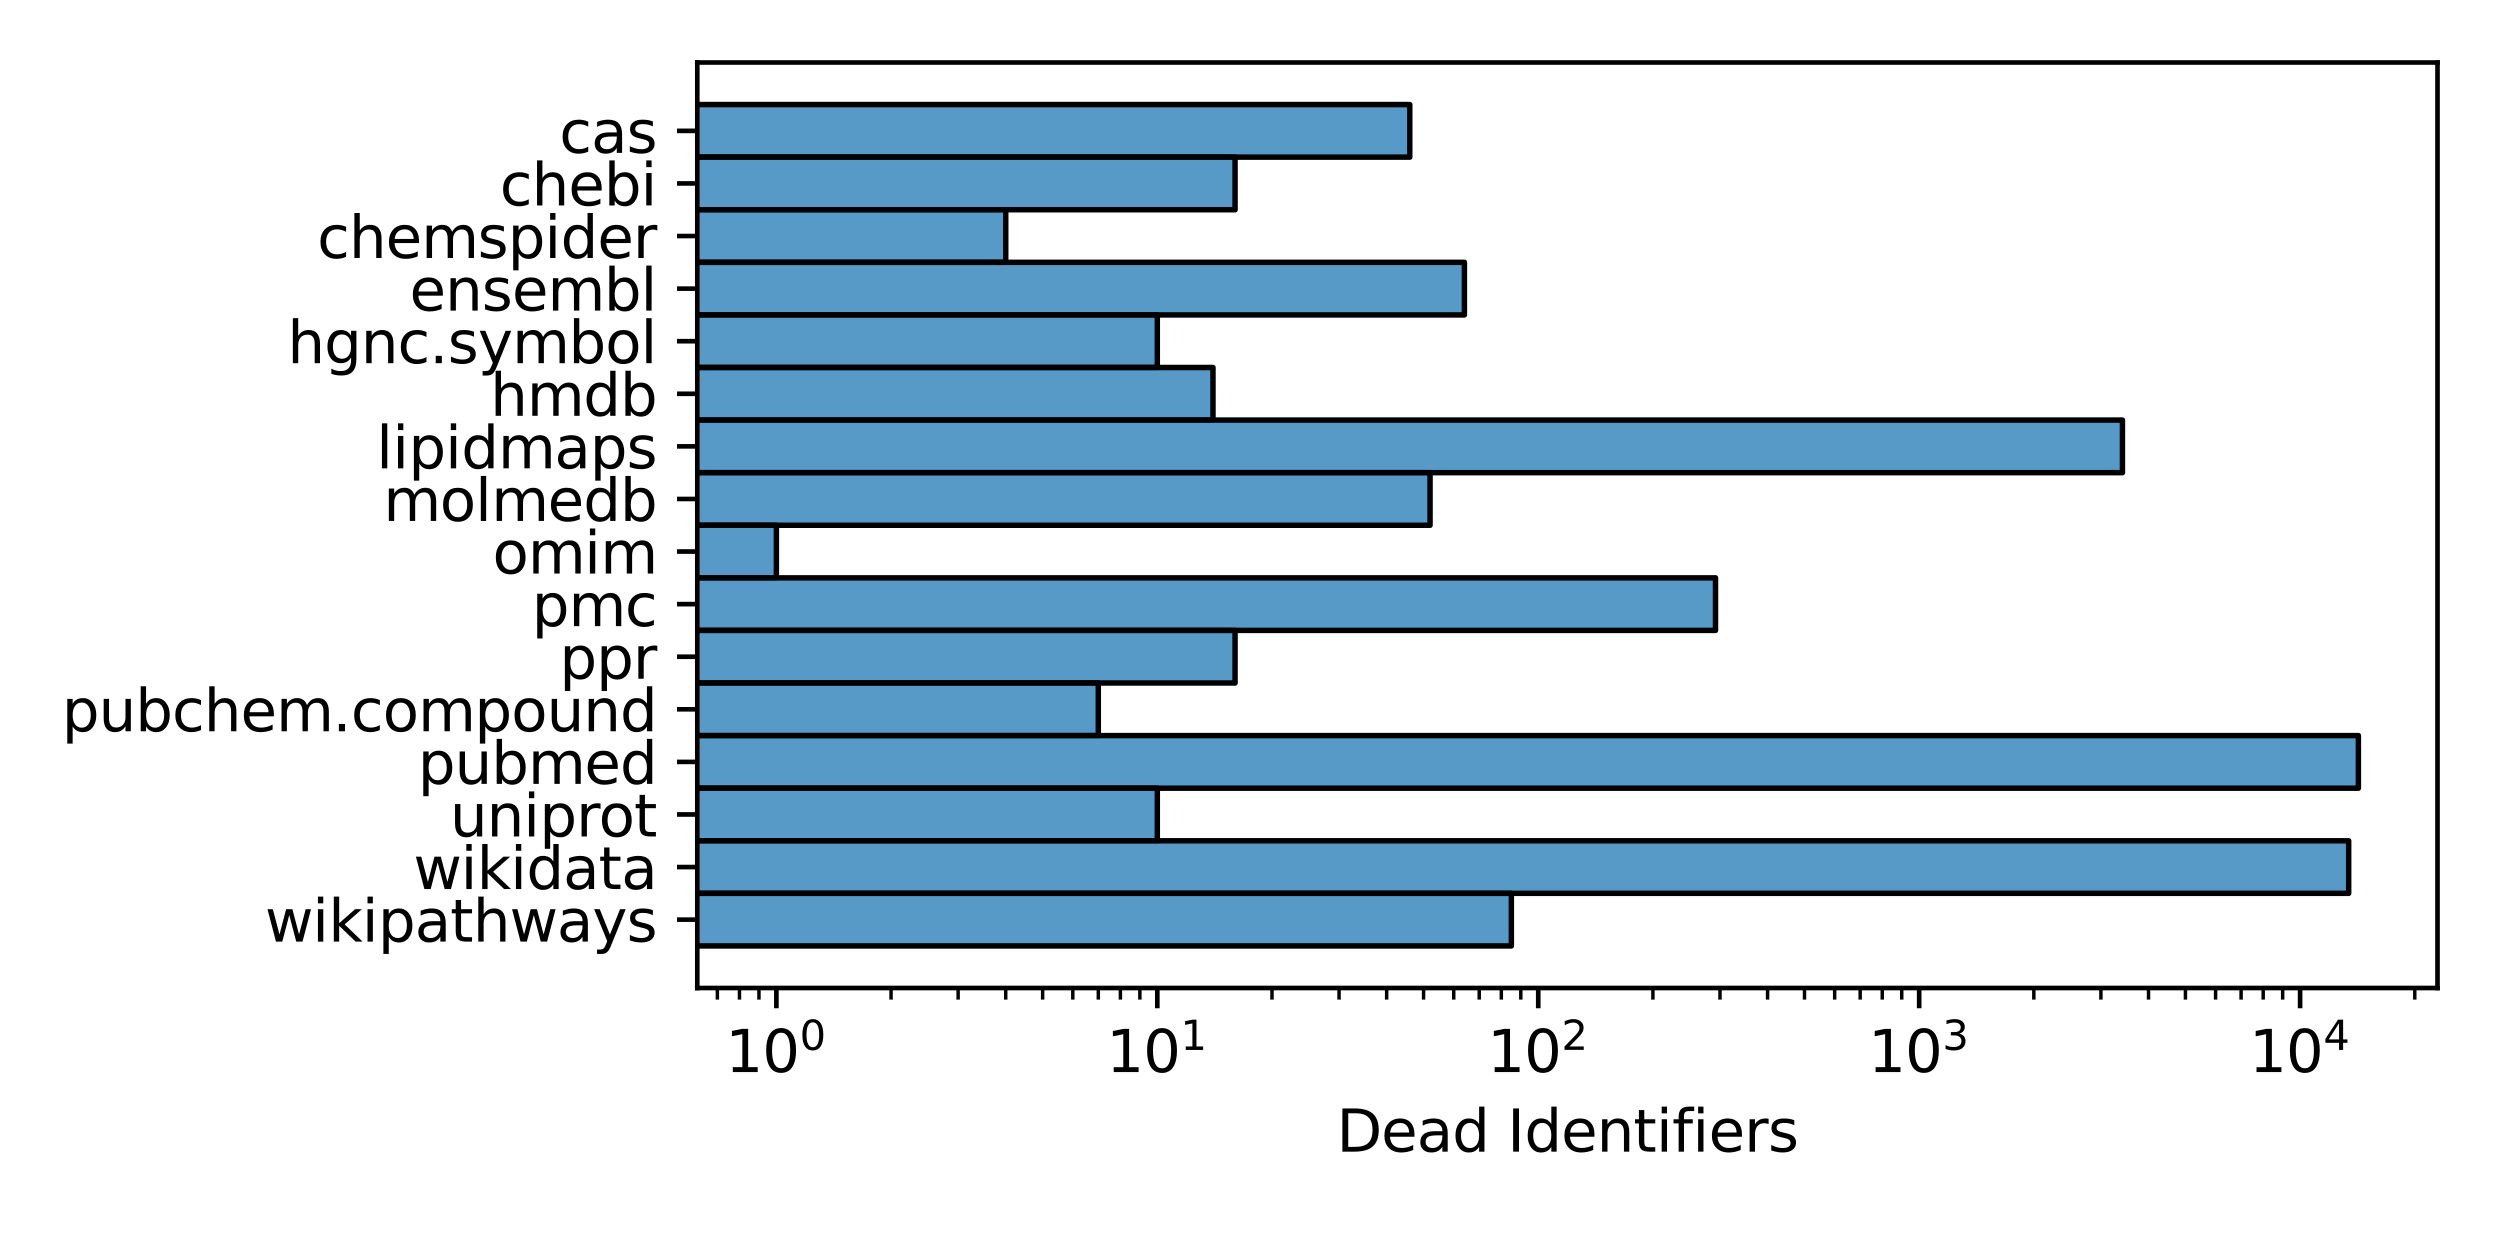 <?xml version="1.0" encoding="utf-8" standalone="no"?>
<!DOCTYPE svg PUBLIC "-//W3C//DTD SVG 1.1//EN"
  "http://www.w3.org/Graphics/SVG/1.1/DTD/svg11.dtd">
<svg xmlns:xlink="http://www.w3.org/1999/xlink" width="432pt" height="216pt" viewBox="0 0 432 216" xmlns="http://www.w3.org/2000/svg" version="1.1">
 <defs>
  <style type="text/css">*{stroke-linejoin: round; stroke-linecap: butt}</style>
 </defs>
 <g id="figure_1">
  <g id="patch_1">
   <path d="M 0 216 
L 432 216 
L 432 0 
L 0 0 
z
" style="fill: #ffffff"/>
  </g>
  <g id="axes_1">
   <g id="patch_2">
    <path d="M 120.49 170.728 
L 421.2 170.728 
L 421.2 10.8 
L 120.49 10.8 
z
" style="fill: #ffffff"/>
   </g>
   <g id="patch_3">
    <path d="M -65690.375 18.069 
L 243.609 18.069 
L 243.609 27.156 
L -65690.375 27.156 
z
" clip-path="url(#pa076da7b67)" style="fill: #1f77b4; fill-opacity: 0.75; stroke: #000000; stroke-width: 0.945; stroke-linejoin: miter"/>
   </g>
   <g id="patch_4">
    <path d="M -65690.375 27.156 
L 213.419 27.156 
L 213.419 36.243 
L -65690.375 36.243 
z
" clip-path="url(#pa076da7b67)" style="fill: #1f77b4; fill-opacity: 0.75; stroke: #000000; stroke-width: 0.945; stroke-linejoin: miter"/>
   </g>
   <g id="patch_5">
    <path d="M -65690.375 36.243 
L 173.789 36.243 
L 173.789 45.33 
L -65690.375 45.33 
z
" clip-path="url(#pa076da7b67)" style="fill: #1f77b4; fill-opacity: 0.75; stroke: #000000; stroke-width: 0.945; stroke-linejoin: miter"/>
   </g>
   <g id="patch_6">
    <path d="M -65690.375 45.33 
L 253.05 45.33 
L 253.05 54.417 
L -65690.375 54.417 
z
" clip-path="url(#pa076da7b67)" style="fill: #1f77b4; fill-opacity: 0.75; stroke: #000000; stroke-width: 0.945; stroke-linejoin: miter"/>
   </g>
   <g id="patch_7">
    <path d="M -65690.375 54.417 
L 199.983 54.417 
L 199.983 63.504 
L -65690.375 63.504 
z
" clip-path="url(#pa076da7b67)" style="fill: #1f77b4; fill-opacity: 0.75; stroke: #000000; stroke-width: 0.945; stroke-linejoin: miter"/>
   </g>
   <g id="patch_8">
    <path d="M -65690.375 63.504 
L 209.602 63.504 
L 209.602 72.59 
L -65690.375 72.59 
z
" clip-path="url(#pa076da7b67)" style="fill: #1f77b4; fill-opacity: 0.75; stroke: #000000; stroke-width: 0.945; stroke-linejoin: miter"/>
   </g>
   <g id="patch_9">
    <path d="M -65690.375 72.59 
L 366.759 72.59 
L 366.759 81.677 
L -65690.375 81.677 
z
" clip-path="url(#pa076da7b67)" style="fill: #1f77b4; fill-opacity: 0.75; stroke: #000000; stroke-width: 0.945; stroke-linejoin: miter"/>
   </g>
   <g id="patch_10">
    <path d="M -65690.375 81.677 
L 247.114 81.677 
L 247.114 90.764 
L -65690.375 90.764 
z
" clip-path="url(#pa076da7b67)" style="fill: #1f77b4; fill-opacity: 0.75; stroke: #000000; stroke-width: 0.945; stroke-linejoin: miter"/>
   </g>
   <g id="patch_11">
    <path d="M -65690.375 90.764 
L 134.159 90.764 
L 134.159 99.851 
L -65690.375 99.851 
z
" clip-path="url(#pa076da7b67)" style="fill: #1f77b4; fill-opacity: 0.75; stroke: #000000; stroke-width: 0.945; stroke-linejoin: miter"/>
   </g>
   <g id="patch_12">
    <path d="M -65690.375 99.851 
L 296.441 99.851 
L 296.441 108.938 
L -65690.375 108.938 
z
" clip-path="url(#pa076da7b67)" style="fill: #1f77b4; fill-opacity: 0.75; stroke: #000000; stroke-width: 0.945; stroke-linejoin: miter"/>
   </g>
   <g id="patch_13">
    <path d="M -65690.375 108.938 
L 213.419 108.938 
L 213.419 118.024 
L -65690.375 118.024 
z
" clip-path="url(#pa076da7b67)" style="fill: #1f77b4; fill-opacity: 0.75; stroke: #000000; stroke-width: 0.945; stroke-linejoin: miter"/>
   </g>
   <g id="patch_14">
    <path d="M -65690.375 118.024 
L 189.787 118.024 
L 189.787 127.111 
L -65690.375 127.111 
z
" clip-path="url(#pa076da7b67)" style="fill: #1f77b4; fill-opacity: 0.75; stroke: #000000; stroke-width: 0.945; stroke-linejoin: miter"/>
   </g>
   <g id="patch_15">
    <path d="M -65690.375 127.111 
L 407.531 127.111 
L 407.531 136.198 
L -65690.375 136.198 
z
" clip-path="url(#pa076da7b67)" style="fill: #1f77b4; fill-opacity: 0.75; stroke: #000000; stroke-width: 0.945; stroke-linejoin: miter"/>
   </g>
   <g id="patch_16">
    <path d="M -65690.375 136.198 
L 199.983 136.198 
L 199.983 145.285 
L -65690.375 145.285 
z
" clip-path="url(#pa076da7b67)" style="fill: #1f77b4; fill-opacity: 0.75; stroke: #000000; stroke-width: 0.945; stroke-linejoin: miter"/>
   </g>
   <g id="patch_17">
    <path d="M -65690.375 145.285 
L 405.851 145.285 
L 405.851 154.372 
L -65690.375 154.372 
z
" clip-path="url(#pa076da7b67)" style="fill: #1f77b4; fill-opacity: 0.75; stroke: #000000; stroke-width: 0.945; stroke-linejoin: miter"/>
   </g>
   <g id="patch_18">
    <path d="M -65690.375 154.372 
L 261.162 154.372 
L 261.162 163.459 
L -65690.375 163.459 
z
" clip-path="url(#pa076da7b67)" style="fill: #1f77b4; fill-opacity: 0.75; stroke: #000000; stroke-width: 0.945; stroke-linejoin: miter"/>
   </g>
   <g id="matplotlib.axis_1">
    <g id="xtick_1">
     <g id="line2d_1">
      <defs>
       <path id="m0b3e287ab8" d="M 0 0 
L 0 3.5 
" style="stroke: #000000; stroke-width: 0.8"/>
      </defs>
      <g>
       <use xlink:href="#m0b3e287ab8" x="134.159" y="170.728" style="stroke: #000000; stroke-width: 0.8"/>
      </g>
     </g>
     <g id="text_1">
      <!-- $\mathdefault{10^{0}}$ -->
      <g transform="translate(125.359 185.326) scale(0.1 -0.1)">
       <defs>
        <path id="DejaVuSans-31" d="M 794 531 
L 1825 531 
L 1825 4091 
L 703 3866 
L 703 4441 
L 1819 4666 
L 2450 4666 
L 2450 531 
L 3481 531 
L 3481 0 
L 794 0 
L 794 531 
z
" transform="scale(0.016)"/>
        <path id="DejaVuSans-30" d="M 2034 4250 
Q 1547 4250 1301 3770 
Q 1056 3291 1056 2328 
Q 1056 1369 1301 889 
Q 1547 409 2034 409 
Q 2525 409 2770 889 
Q 3016 1369 3016 2328 
Q 3016 3291 2770 3770 
Q 2525 4250 2034 4250 
z
M 2034 4750 
Q 2819 4750 3233 4129 
Q 3647 3509 3647 2328 
Q 3647 1150 3233 529 
Q 2819 -91 2034 -91 
Q 1250 -91 836 529 
Q 422 1150 422 2328 
Q 422 3509 836 4129 
Q 1250 4750 2034 4750 
z
" transform="scale(0.016)"/>
       </defs>
       <use xlink:href="#DejaVuSans-31" transform="translate(0 0.766)"/>
       <use xlink:href="#DejaVuSans-30" transform="translate(63.623 0.766)"/>
       <use xlink:href="#DejaVuSans-30" transform="translate(128.203 39.047) scale(0.7)"/>
      </g>
     </g>
    </g>
    <g id="xtick_2">
     <g id="line2d_2">
      <g>
       <use xlink:href="#m0b3e287ab8" x="199.983" y="170.728" style="stroke: #000000; stroke-width: 0.8"/>
      </g>
     </g>
     <g id="text_2">
      <!-- $\mathdefault{10^{1}}$ -->
      <g transform="translate(191.183 185.326) scale(0.1 -0.1)">
       <use xlink:href="#DejaVuSans-31" transform="translate(0 0.684)"/>
       <use xlink:href="#DejaVuSans-30" transform="translate(63.623 0.684)"/>
       <use xlink:href="#DejaVuSans-31" transform="translate(128.203 38.966) scale(0.7)"/>
      </g>
     </g>
    </g>
    <g id="xtick_3">
     <g id="line2d_3">
      <g>
       <use xlink:href="#m0b3e287ab8" x="265.808" y="170.728" style="stroke: #000000; stroke-width: 0.8"/>
      </g>
     </g>
     <g id="text_3">
      <!-- $\mathdefault{10^{2}}$ -->
      <g transform="translate(257.008 185.326) scale(0.1 -0.1)">
       <defs>
        <path id="DejaVuSans-32" d="M 1228 531 
L 3431 531 
L 3431 0 
L 469 0 
L 469 531 
Q 828 903 1448 1529 
Q 2069 2156 2228 2338 
Q 2531 2678 2651 2914 
Q 2772 3150 2772 3378 
Q 2772 3750 2511 3984 
Q 2250 4219 1831 4219 
Q 1534 4219 1204 4116 
Q 875 4013 500 3803 
L 500 4441 
Q 881 4594 1212 4672 
Q 1544 4750 1819 4750 
Q 2544 4750 2975 4387 
Q 3406 4025 3406 3419 
Q 3406 3131 3298 2873 
Q 3191 2616 2906 2266 
Q 2828 2175 2409 1742 
Q 1991 1309 1228 531 
z
" transform="scale(0.016)"/>
       </defs>
       <use xlink:href="#DejaVuSans-31" transform="translate(0 0.766)"/>
       <use xlink:href="#DejaVuSans-30" transform="translate(63.623 0.766)"/>
       <use xlink:href="#DejaVuSans-32" transform="translate(128.203 39.047) scale(0.7)"/>
      </g>
     </g>
    </g>
    <g id="xtick_4">
     <g id="line2d_4">
      <g>
       <use xlink:href="#m0b3e287ab8" x="331.632" y="170.728" style="stroke: #000000; stroke-width: 0.8"/>
      </g>
     </g>
     <g id="text_4">
      <!-- $\mathdefault{10^{3}}$ -->
      <g transform="translate(322.832 185.326) scale(0.1 -0.1)">
       <defs>
        <path id="DejaVuSans-33" d="M 2597 2516 
Q 3050 2419 3304 2112 
Q 3559 1806 3559 1356 
Q 3559 666 3084 287 
Q 2609 -91 1734 -91 
Q 1441 -91 1130 -33 
Q 819 25 488 141 
L 488 750 
Q 750 597 1062 519 
Q 1375 441 1716 441 
Q 2309 441 2620 675 
Q 2931 909 2931 1356 
Q 2931 1769 2642 2001 
Q 2353 2234 1838 2234 
L 1294 2234 
L 1294 2753 
L 1863 2753 
Q 2328 2753 2575 2939 
Q 2822 3125 2822 3475 
Q 2822 3834 2567 4026 
Q 2313 4219 1838 4219 
Q 1578 4219 1281 4162 
Q 984 4106 628 3988 
L 628 4550 
Q 988 4650 1302 4700 
Q 1616 4750 1894 4750 
Q 2613 4750 3031 4423 
Q 3450 4097 3450 3541 
Q 3450 3153 3228 2886 
Q 3006 2619 2597 2516 
z
" transform="scale(0.016)"/>
       </defs>
       <use xlink:href="#DejaVuSans-31" transform="translate(0 0.766)"/>
       <use xlink:href="#DejaVuSans-30" transform="translate(63.623 0.766)"/>
       <use xlink:href="#DejaVuSans-33" transform="translate(128.203 39.047) scale(0.7)"/>
      </g>
     </g>
    </g>
    <g id="xtick_5">
     <g id="line2d_5">
      <g>
       <use xlink:href="#m0b3e287ab8" x="397.457" y="170.728" style="stroke: #000000; stroke-width: 0.8"/>
      </g>
     </g>
     <g id="text_5">
      <!-- $\mathdefault{10^{4}}$ -->
      <g transform="translate(388.657 185.326) scale(0.1 -0.1)">
       <defs>
        <path id="DejaVuSans-34" d="M 2419 4116 
L 825 1625 
L 2419 1625 
L 2419 4116 
z
M 2253 4666 
L 3047 4666 
L 3047 1625 
L 3713 1625 
L 3713 1100 
L 3047 1100 
L 3047 0 
L 2419 0 
L 2419 1100 
L 313 1100 
L 313 1709 
L 2253 4666 
z
" transform="scale(0.016)"/>
       </defs>
       <use xlink:href="#DejaVuSans-31" transform="translate(0 0.684)"/>
       <use xlink:href="#DejaVuSans-30" transform="translate(63.623 0.684)"/>
       <use xlink:href="#DejaVuSans-34" transform="translate(128.203 38.966) scale(0.7)"/>
      </g>
     </g>
    </g>
    <g id="xtick_6">
     <g id="line2d_6">
      <defs>
       <path id="mb48a690196" d="M 0 0 
L 0 2 
" style="stroke: #000000; stroke-width: 0.6"/>
      </defs>
      <g>
       <use xlink:href="#mb48a690196" x="123.962" y="170.728" style="stroke: #000000; stroke-width: 0.6"/>
      </g>
     </g>
    </g>
    <g id="xtick_7">
     <g id="line2d_7">
      <g>
       <use xlink:href="#mb48a690196" x="127.78" y="170.728" style="stroke: #000000; stroke-width: 0.6"/>
      </g>
     </g>
    </g>
    <g id="xtick_8">
     <g id="line2d_8">
      <g>
       <use xlink:href="#mb48a690196" x="131.147" y="170.728" style="stroke: #000000; stroke-width: 0.6"/>
      </g>
     </g>
    </g>
    <g id="xtick_9">
     <g id="line2d_9">
      <g>
       <use xlink:href="#mb48a690196" x="153.974" y="170.728" style="stroke: #000000; stroke-width: 0.6"/>
      </g>
     </g>
    </g>
    <g id="xtick_10">
     <g id="line2d_10">
      <g>
       <use xlink:href="#mb48a690196" x="165.565" y="170.728" style="stroke: #000000; stroke-width: 0.6"/>
      </g>
     </g>
    </g>
    <g id="xtick_11">
     <g id="line2d_11">
      <g>
       <use xlink:href="#mb48a690196" x="173.789" y="170.728" style="stroke: #000000; stroke-width: 0.6"/>
      </g>
     </g>
    </g>
    <g id="xtick_12">
     <g id="line2d_12">
      <g>
       <use xlink:href="#mb48a690196" x="180.168" y="170.728" style="stroke: #000000; stroke-width: 0.6"/>
      </g>
     </g>
    </g>
    <g id="xtick_13">
     <g id="line2d_13">
      <g>
       <use xlink:href="#mb48a690196" x="185.38" y="170.728" style="stroke: #000000; stroke-width: 0.6"/>
      </g>
     </g>
    </g>
    <g id="xtick_14">
     <g id="line2d_14">
      <g>
       <use xlink:href="#mb48a690196" x="189.787" y="170.728" style="stroke: #000000; stroke-width: 0.6"/>
      </g>
     </g>
    </g>
    <g id="xtick_15">
     <g id="line2d_15">
      <g>
       <use xlink:href="#mb48a690196" x="193.604" y="170.728" style="stroke: #000000; stroke-width: 0.6"/>
      </g>
     </g>
    </g>
    <g id="xtick_16">
     <g id="line2d_16">
      <g>
       <use xlink:href="#mb48a690196" x="196.971" y="170.728" style="stroke: #000000; stroke-width: 0.6"/>
      </g>
     </g>
    </g>
    <g id="xtick_17">
     <g id="line2d_17">
      <g>
       <use xlink:href="#mb48a690196" x="219.798" y="170.728" style="stroke: #000000; stroke-width: 0.6"/>
      </g>
     </g>
    </g>
    <g id="xtick_18">
     <g id="line2d_18">
      <g>
       <use xlink:href="#mb48a690196" x="231.389" y="170.728" style="stroke: #000000; stroke-width: 0.6"/>
      </g>
     </g>
    </g>
    <g id="xtick_19">
     <g id="line2d_19">
      <g>
       <use xlink:href="#mb48a690196" x="239.613" y="170.728" style="stroke: #000000; stroke-width: 0.6"/>
      </g>
     </g>
    </g>
    <g id="xtick_20">
     <g id="line2d_20">
      <g>
       <use xlink:href="#mb48a690196" x="245.993" y="170.728" style="stroke: #000000; stroke-width: 0.6"/>
      </g>
     </g>
    </g>
    <g id="xtick_21">
     <g id="line2d_21">
      <g>
       <use xlink:href="#mb48a690196" x="251.205" y="170.728" style="stroke: #000000; stroke-width: 0.6"/>
      </g>
     </g>
    </g>
    <g id="xtick_22">
     <g id="line2d_22">
      <g>
       <use xlink:href="#mb48a690196" x="255.611" y="170.728" style="stroke: #000000; stroke-width: 0.6"/>
      </g>
     </g>
    </g>
    <g id="xtick_23">
     <g id="line2d_23">
      <g>
       <use xlink:href="#mb48a690196" x="259.429" y="170.728" style="stroke: #000000; stroke-width: 0.6"/>
      </g>
     </g>
    </g>
    <g id="xtick_24">
     <g id="line2d_24">
      <g>
       <use xlink:href="#mb48a690196" x="262.796" y="170.728" style="stroke: #000000; stroke-width: 0.6"/>
      </g>
     </g>
    </g>
    <g id="xtick_25">
     <g id="line2d_25">
      <g>
       <use xlink:href="#mb48a690196" x="285.623" y="170.728" style="stroke: #000000; stroke-width: 0.6"/>
      </g>
     </g>
    </g>
    <g id="xtick_26">
     <g id="line2d_26">
      <g>
       <use xlink:href="#mb48a690196" x="297.214" y="170.728" style="stroke: #000000; stroke-width: 0.6"/>
      </g>
     </g>
    </g>
    <g id="xtick_27">
     <g id="line2d_27">
      <g>
       <use xlink:href="#mb48a690196" x="305.438" y="170.728" style="stroke: #000000; stroke-width: 0.6"/>
      </g>
     </g>
    </g>
    <g id="xtick_28">
     <g id="line2d_28">
      <g>
       <use xlink:href="#mb48a690196" x="311.817" y="170.728" style="stroke: #000000; stroke-width: 0.6"/>
      </g>
     </g>
    </g>
    <g id="xtick_29">
     <g id="line2d_29">
      <g>
       <use xlink:href="#mb48a690196" x="317.029" y="170.728" style="stroke: #000000; stroke-width: 0.6"/>
      </g>
     </g>
    </g>
    <g id="xtick_30">
     <g id="line2d_30">
      <g>
       <use xlink:href="#mb48a690196" x="321.436" y="170.728" style="stroke: #000000; stroke-width: 0.6"/>
      </g>
     </g>
    </g>
    <g id="xtick_31">
     <g id="line2d_31">
      <g>
       <use xlink:href="#mb48a690196" x="325.253" y="170.728" style="stroke: #000000; stroke-width: 0.6"/>
      </g>
     </g>
    </g>
    <g id="xtick_32">
     <g id="line2d_32">
      <g>
       <use xlink:href="#mb48a690196" x="328.62" y="170.728" style="stroke: #000000; stroke-width: 0.6"/>
      </g>
     </g>
    </g>
    <g id="xtick_33">
     <g id="line2d_33">
      <g>
       <use xlink:href="#mb48a690196" x="351.447" y="170.728" style="stroke: #000000; stroke-width: 0.6"/>
      </g>
     </g>
    </g>
    <g id="xtick_34">
     <g id="line2d_34">
      <g>
       <use xlink:href="#mb48a690196" x="363.039" y="170.728" style="stroke: #000000; stroke-width: 0.6"/>
      </g>
     </g>
    </g>
    <g id="xtick_35">
     <g id="line2d_35">
      <g>
       <use xlink:href="#mb48a690196" x="371.263" y="170.728" style="stroke: #000000; stroke-width: 0.6"/>
      </g>
     </g>
    </g>
    <g id="xtick_36">
     <g id="line2d_36">
      <g>
       <use xlink:href="#mb48a690196" x="377.642" y="170.728" style="stroke: #000000; stroke-width: 0.6"/>
      </g>
     </g>
    </g>
    <g id="xtick_37">
     <g id="line2d_37">
      <g>
       <use xlink:href="#mb48a690196" x="382.854" y="170.728" style="stroke: #000000; stroke-width: 0.6"/>
      </g>
     </g>
    </g>
    <g id="xtick_38">
     <g id="line2d_38">
      <g>
       <use xlink:href="#mb48a690196" x="387.26" y="170.728" style="stroke: #000000; stroke-width: 0.6"/>
      </g>
     </g>
    </g>
    <g id="xtick_39">
     <g id="line2d_39">
      <g>
       <use xlink:href="#mb48a690196" x="391.078" y="170.728" style="stroke: #000000; stroke-width: 0.6"/>
      </g>
     </g>
    </g>
    <g id="xtick_40">
     <g id="line2d_40">
      <g>
       <use xlink:href="#mb48a690196" x="394.445" y="170.728" style="stroke: #000000; stroke-width: 0.6"/>
      </g>
     </g>
    </g>
    <g id="xtick_41">
     <g id="line2d_41">
      <g>
       <use xlink:href="#mb48a690196" x="417.272" y="170.728" style="stroke: #000000; stroke-width: 0.6"/>
      </g>
     </g>
    </g>
    <g id="text_6">
     <!-- Dead Identifiers -->
     <g transform="translate(230.961 199.005) scale(0.1 -0.1)">
      <defs>
       <path id="DejaVuSans-44" d="M 1259 4147 
L 1259 519 
L 2022 519 
Q 2988 519 3436 956 
Q 3884 1394 3884 2338 
Q 3884 3275 3436 3711 
Q 2988 4147 2022 4147 
L 1259 4147 
z
M 628 4666 
L 1925 4666 
Q 3281 4666 3915 4102 
Q 4550 3538 4550 2338 
Q 4550 1131 3912 565 
Q 3275 0 1925 0 
L 628 0 
L 628 4666 
z
" transform="scale(0.016)"/>
       <path id="DejaVuSans-65" d="M 3597 1894 
L 3597 1613 
L 953 1613 
Q 991 1019 1311 708 
Q 1631 397 2203 397 
Q 2534 397 2845 478 
Q 3156 559 3463 722 
L 3463 178 
Q 3153 47 2828 -22 
Q 2503 -91 2169 -91 
Q 1331 -91 842 396 
Q 353 884 353 1716 
Q 353 2575 817 3079 
Q 1281 3584 2069 3584 
Q 2775 3584 3186 3129 
Q 3597 2675 3597 1894 
z
M 3022 2063 
Q 3016 2534 2758 2815 
Q 2500 3097 2075 3097 
Q 1594 3097 1305 2825 
Q 1016 2553 972 2059 
L 3022 2063 
z
" transform="scale(0.016)"/>
       <path id="DejaVuSans-61" d="M 2194 1759 
Q 1497 1759 1228 1600 
Q 959 1441 959 1056 
Q 959 750 1161 570 
Q 1363 391 1709 391 
Q 2188 391 2477 730 
Q 2766 1069 2766 1631 
L 2766 1759 
L 2194 1759 
z
M 3341 1997 
L 3341 0 
L 2766 0 
L 2766 531 
Q 2569 213 2275 61 
Q 1981 -91 1556 -91 
Q 1019 -91 701 211 
Q 384 513 384 1019 
Q 384 1609 779 1909 
Q 1175 2209 1959 2209 
L 2766 2209 
L 2766 2266 
Q 2766 2663 2505 2880 
Q 2244 3097 1772 3097 
Q 1472 3097 1187 3025 
Q 903 2953 641 2809 
L 641 3341 
Q 956 3463 1253 3523 
Q 1550 3584 1831 3584 
Q 2591 3584 2966 3190 
Q 3341 2797 3341 1997 
z
" transform="scale(0.016)"/>
       <path id="DejaVuSans-64" d="M 2906 2969 
L 2906 4863 
L 3481 4863 
L 3481 0 
L 2906 0 
L 2906 525 
Q 2725 213 2448 61 
Q 2172 -91 1784 -91 
Q 1150 -91 751 415 
Q 353 922 353 1747 
Q 353 2572 751 3078 
Q 1150 3584 1784 3584 
Q 2172 3584 2448 3432 
Q 2725 3281 2906 2969 
z
M 947 1747 
Q 947 1113 1208 752 
Q 1469 391 1925 391 
Q 2381 391 2643 752 
Q 2906 1113 2906 1747 
Q 2906 2381 2643 2742 
Q 2381 3103 1925 3103 
Q 1469 3103 1208 2742 
Q 947 2381 947 1747 
z
" transform="scale(0.016)"/>
       <path id="DejaVuSans-20" transform="scale(0.016)"/>
       <path id="DejaVuSans-49" d="M 628 4666 
L 1259 4666 
L 1259 0 
L 628 0 
L 628 4666 
z
" transform="scale(0.016)"/>
       <path id="DejaVuSans-6e" d="M 3513 2113 
L 3513 0 
L 2938 0 
L 2938 2094 
Q 2938 2591 2744 2837 
Q 2550 3084 2163 3084 
Q 1697 3084 1428 2787 
Q 1159 2491 1159 1978 
L 1159 0 
L 581 0 
L 581 3500 
L 1159 3500 
L 1159 2956 
Q 1366 3272 1645 3428 
Q 1925 3584 2291 3584 
Q 2894 3584 3203 3211 
Q 3513 2838 3513 2113 
z
" transform="scale(0.016)"/>
       <path id="DejaVuSans-74" d="M 1172 4494 
L 1172 3500 
L 2356 3500 
L 2356 3053 
L 1172 3053 
L 1172 1153 
Q 1172 725 1289 603 
Q 1406 481 1766 481 
L 2356 481 
L 2356 0 
L 1766 0 
Q 1100 0 847 248 
Q 594 497 594 1153 
L 594 3053 
L 172 3053 
L 172 3500 
L 594 3500 
L 594 4494 
L 1172 4494 
z
" transform="scale(0.016)"/>
       <path id="DejaVuSans-69" d="M 603 3500 
L 1178 3500 
L 1178 0 
L 603 0 
L 603 3500 
z
M 603 4863 
L 1178 4863 
L 1178 4134 
L 603 4134 
L 603 4863 
z
" transform="scale(0.016)"/>
       <path id="DejaVuSans-66" d="M 2375 4863 
L 2375 4384 
L 1825 4384 
Q 1516 4384 1395 4259 
Q 1275 4134 1275 3809 
L 1275 3500 
L 2222 3500 
L 2222 3053 
L 1275 3053 
L 1275 0 
L 697 0 
L 697 3053 
L 147 3053 
L 147 3500 
L 697 3500 
L 697 3744 
Q 697 4328 969 4595 
Q 1241 4863 1831 4863 
L 2375 4863 
z
" transform="scale(0.016)"/>
       <path id="DejaVuSans-72" d="M 2631 2963 
Q 2534 3019 2420 3045 
Q 2306 3072 2169 3072 
Q 1681 3072 1420 2755 
Q 1159 2438 1159 1844 
L 1159 0 
L 581 0 
L 581 3500 
L 1159 3500 
L 1159 2956 
Q 1341 3275 1631 3429 
Q 1922 3584 2338 3584 
Q 2397 3584 2469 3576 
Q 2541 3569 2628 3553 
L 2631 2963 
z
" transform="scale(0.016)"/>
       <path id="DejaVuSans-73" d="M 2834 3397 
L 2834 2853 
Q 2591 2978 2328 3040 
Q 2066 3103 1784 3103 
Q 1356 3103 1142 2972 
Q 928 2841 928 2578 
Q 928 2378 1081 2264 
Q 1234 2150 1697 2047 
L 1894 2003 
Q 2506 1872 2764 1633 
Q 3022 1394 3022 966 
Q 3022 478 2636 193 
Q 2250 -91 1575 -91 
Q 1294 -91 989 -36 
Q 684 19 347 128 
L 347 722 
Q 666 556 975 473 
Q 1284 391 1588 391 
Q 1994 391 2212 530 
Q 2431 669 2431 922 
Q 2431 1156 2273 1281 
Q 2116 1406 1581 1522 
L 1381 1569 
Q 847 1681 609 1914 
Q 372 2147 372 2553 
Q 372 3047 722 3315 
Q 1072 3584 1716 3584 
Q 2034 3584 2315 3537 
Q 2597 3491 2834 3397 
z
" transform="scale(0.016)"/>
      </defs>
      <use xlink:href="#DejaVuSans-44"/>
      <use xlink:href="#DejaVuSans-65" x="77.002"/>
      <use xlink:href="#DejaVuSans-61" x="138.525"/>
      <use xlink:href="#DejaVuSans-64" x="199.805"/>
      <use xlink:href="#DejaVuSans-20" x="263.281"/>
      <use xlink:href="#DejaVuSans-49" x="295.068"/>
      <use xlink:href="#DejaVuSans-64" x="324.561"/>
      <use xlink:href="#DejaVuSans-65" x="388.037"/>
      <use xlink:href="#DejaVuSans-6e" x="449.561"/>
      <use xlink:href="#DejaVuSans-74" x="512.939"/>
      <use xlink:href="#DejaVuSans-69" x="552.148"/>
      <use xlink:href="#DejaVuSans-66" x="579.932"/>
      <use xlink:href="#DejaVuSans-69" x="615.137"/>
      <use xlink:href="#DejaVuSans-65" x="642.92"/>
      <use xlink:href="#DejaVuSans-72" x="704.443"/>
      <use xlink:href="#DejaVuSans-73" x="745.557"/>
     </g>
    </g>
   </g>
   <g id="matplotlib.axis_2">
    <g id="ytick_1">
     <g id="line2d_42">
      <defs>
       <path id="m2866978502" d="M 0 0 
L -3.5 0 
" style="stroke: #000000; stroke-width: 0.8"/>
      </defs>
      <g>
       <use xlink:href="#m2866978502" x="120.49" y="22.613" style="stroke: #000000; stroke-width: 0.8"/>
      </g>
     </g>
     <g id="text_7">
      <!-- cas -->
      <g transform="translate(96.654 26.412) scale(0.1 -0.1)">
       <defs>
        <path id="DejaVuSans-63" d="M 3122 3366 
L 3122 2828 
Q 2878 2963 2633 3030 
Q 2388 3097 2138 3097 
Q 1578 3097 1268 2742 
Q 959 2388 959 1747 
Q 959 1106 1268 751 
Q 1578 397 2138 397 
Q 2388 397 2633 464 
Q 2878 531 3122 666 
L 3122 134 
Q 2881 22 2623 -34 
Q 2366 -91 2075 -91 
Q 1284 -91 818 406 
Q 353 903 353 1747 
Q 353 2603 823 3093 
Q 1294 3584 2113 3584 
Q 2378 3584 2631 3529 
Q 2884 3475 3122 3366 
z
" transform="scale(0.016)"/>
       </defs>
       <use xlink:href="#DejaVuSans-63"/>
       <use xlink:href="#DejaVuSans-61" x="54.98"/>
       <use xlink:href="#DejaVuSans-73" x="116.26"/>
      </g>
     </g>
    </g>
    <g id="ytick_2">
     <g id="line2d_43">
      <g>
       <use xlink:href="#m2866978502" x="120.49" y="31.7" style="stroke: #000000; stroke-width: 0.8"/>
      </g>
     </g>
     <g id="text_8">
      <!-- chebi -->
      <g transform="translate(86.374 35.499) scale(0.1 -0.1)">
       <defs>
        <path id="DejaVuSans-68" d="M 3513 2113 
L 3513 0 
L 2938 0 
L 2938 2094 
Q 2938 2591 2744 2837 
Q 2550 3084 2163 3084 
Q 1697 3084 1428 2787 
Q 1159 2491 1159 1978 
L 1159 0 
L 581 0 
L 581 4863 
L 1159 4863 
L 1159 2956 
Q 1366 3272 1645 3428 
Q 1925 3584 2291 3584 
Q 2894 3584 3203 3211 
Q 3513 2838 3513 2113 
z
" transform="scale(0.016)"/>
        <path id="DejaVuSans-62" d="M 3116 1747 
Q 3116 2381 2855 2742 
Q 2594 3103 2138 3103 
Q 1681 3103 1420 2742 
Q 1159 2381 1159 1747 
Q 1159 1113 1420 752 
Q 1681 391 2138 391 
Q 2594 391 2855 752 
Q 3116 1113 3116 1747 
z
M 1159 2969 
Q 1341 3281 1617 3432 
Q 1894 3584 2278 3584 
Q 2916 3584 3314 3078 
Q 3713 2572 3713 1747 
Q 3713 922 3314 415 
Q 2916 -91 2278 -91 
Q 1894 -91 1617 61 
Q 1341 213 1159 525 
L 1159 0 
L 581 0 
L 581 4863 
L 1159 4863 
L 1159 2969 
z
" transform="scale(0.016)"/>
       </defs>
       <use xlink:href="#DejaVuSans-63"/>
       <use xlink:href="#DejaVuSans-68" x="54.98"/>
       <use xlink:href="#DejaVuSans-65" x="118.359"/>
       <use xlink:href="#DejaVuSans-62" x="179.883"/>
       <use xlink:href="#DejaVuSans-69" x="243.359"/>
      </g>
     </g>
    </g>
    <g id="ytick_3">
     <g id="line2d_44">
      <g>
       <use xlink:href="#m2866978502" x="120.49" y="40.786" style="stroke: #000000; stroke-width: 0.8"/>
      </g>
     </g>
     <g id="text_9">
      <!-- chemspider -->
      <g transform="translate(54.812 44.586) scale(0.1 -0.1)">
       <defs>
        <path id="DejaVuSans-6d" d="M 3328 2828 
Q 3544 3216 3844 3400 
Q 4144 3584 4550 3584 
Q 5097 3584 5394 3201 
Q 5691 2819 5691 2113 
L 5691 0 
L 5113 0 
L 5113 2094 
Q 5113 2597 4934 2840 
Q 4756 3084 4391 3084 
Q 3944 3084 3684 2787 
Q 3425 2491 3425 1978 
L 3425 0 
L 2847 0 
L 2847 2094 
Q 2847 2600 2669 2842 
Q 2491 3084 2119 3084 
Q 1678 3084 1418 2786 
Q 1159 2488 1159 1978 
L 1159 0 
L 581 0 
L 581 3500 
L 1159 3500 
L 1159 2956 
Q 1356 3278 1631 3431 
Q 1906 3584 2284 3584 
Q 2666 3584 2933 3390 
Q 3200 3197 3328 2828 
z
" transform="scale(0.016)"/>
        <path id="DejaVuSans-70" d="M 1159 525 
L 1159 -1331 
L 581 -1331 
L 581 3500 
L 1159 3500 
L 1159 2969 
Q 1341 3281 1617 3432 
Q 1894 3584 2278 3584 
Q 2916 3584 3314 3078 
Q 3713 2572 3713 1747 
Q 3713 922 3314 415 
Q 2916 -91 2278 -91 
Q 1894 -91 1617 61 
Q 1341 213 1159 525 
z
M 3116 1747 
Q 3116 2381 2855 2742 
Q 2594 3103 2138 3103 
Q 1681 3103 1420 2742 
Q 1159 2381 1159 1747 
Q 1159 1113 1420 752 
Q 1681 391 2138 391 
Q 2594 391 2855 752 
Q 3116 1113 3116 1747 
z
" transform="scale(0.016)"/>
       </defs>
       <use xlink:href="#DejaVuSans-63"/>
       <use xlink:href="#DejaVuSans-68" x="54.98"/>
       <use xlink:href="#DejaVuSans-65" x="118.359"/>
       <use xlink:href="#DejaVuSans-6d" x="179.883"/>
       <use xlink:href="#DejaVuSans-73" x="277.295"/>
       <use xlink:href="#DejaVuSans-70" x="329.395"/>
       <use xlink:href="#DejaVuSans-69" x="392.871"/>
       <use xlink:href="#DejaVuSans-64" x="420.654"/>
       <use xlink:href="#DejaVuSans-65" x="484.131"/>
       <use xlink:href="#DejaVuSans-72" x="545.654"/>
      </g>
     </g>
    </g>
    <g id="ytick_4">
     <g id="line2d_45">
      <g>
       <use xlink:href="#m2866978502" x="120.49" y="49.873" style="stroke: #000000; stroke-width: 0.8"/>
      </g>
     </g>
     <g id="text_10">
      <!-- ensembl -->
      <g transform="translate(70.77 53.673) scale(0.1 -0.1)">
       <defs>
        <path id="DejaVuSans-6c" d="M 603 4863 
L 1178 4863 
L 1178 0 
L 603 0 
L 603 4863 
z
" transform="scale(0.016)"/>
       </defs>
       <use xlink:href="#DejaVuSans-65"/>
       <use xlink:href="#DejaVuSans-6e" x="61.523"/>
       <use xlink:href="#DejaVuSans-73" x="124.902"/>
       <use xlink:href="#DejaVuSans-65" x="177.002"/>
       <use xlink:href="#DejaVuSans-6d" x="238.525"/>
       <use xlink:href="#DejaVuSans-62" x="335.938"/>
       <use xlink:href="#DejaVuSans-6c" x="399.414"/>
      </g>
     </g>
    </g>
    <g id="ytick_5">
     <g id="line2d_46">
      <g>
       <use xlink:href="#m2866978502" x="120.49" y="58.96" style="stroke: #000000; stroke-width: 0.8"/>
      </g>
     </g>
     <g id="text_11">
      <!-- hgnc.symbol -->
      <g transform="translate(49.676 62.759) scale(0.1 -0.1)">
       <defs>
        <path id="DejaVuSans-67" d="M 2906 1791 
Q 2906 2416 2648 2759 
Q 2391 3103 1925 3103 
Q 1463 3103 1205 2759 
Q 947 2416 947 1791 
Q 947 1169 1205 825 
Q 1463 481 1925 481 
Q 2391 481 2648 825 
Q 2906 1169 2906 1791 
z
M 3481 434 
Q 3481 -459 3084 -895 
Q 2688 -1331 1869 -1331 
Q 1566 -1331 1297 -1286 
Q 1028 -1241 775 -1147 
L 775 -588 
Q 1028 -725 1275 -790 
Q 1522 -856 1778 -856 
Q 2344 -856 2625 -561 
Q 2906 -266 2906 331 
L 2906 616 
Q 2728 306 2450 153 
Q 2172 0 1784 0 
Q 1141 0 747 490 
Q 353 981 353 1791 
Q 353 2603 747 3093 
Q 1141 3584 1784 3584 
Q 2172 3584 2450 3431 
Q 2728 3278 2906 2969 
L 2906 3500 
L 3481 3500 
L 3481 434 
z
" transform="scale(0.016)"/>
        <path id="DejaVuSans-2e" d="M 684 794 
L 1344 794 
L 1344 0 
L 684 0 
L 684 794 
z
" transform="scale(0.016)"/>
        <path id="DejaVuSans-79" d="M 2059 -325 
Q 1816 -950 1584 -1140 
Q 1353 -1331 966 -1331 
L 506 -1331 
L 506 -850 
L 844 -850 
Q 1081 -850 1212 -737 
Q 1344 -625 1503 -206 
L 1606 56 
L 191 3500 
L 800 3500 
L 1894 763 
L 2988 3500 
L 3597 3500 
L 2059 -325 
z
" transform="scale(0.016)"/>
        <path id="DejaVuSans-6f" d="M 1959 3097 
Q 1497 3097 1228 2736 
Q 959 2375 959 1747 
Q 959 1119 1226 758 
Q 1494 397 1959 397 
Q 2419 397 2687 759 
Q 2956 1122 2956 1747 
Q 2956 2369 2687 2733 
Q 2419 3097 1959 3097 
z
M 1959 3584 
Q 2709 3584 3137 3096 
Q 3566 2609 3566 1747 
Q 3566 888 3137 398 
Q 2709 -91 1959 -91 
Q 1206 -91 779 398 
Q 353 888 353 1747 
Q 353 2609 779 3096 
Q 1206 3584 1959 3584 
z
" transform="scale(0.016)"/>
       </defs>
       <use xlink:href="#DejaVuSans-68"/>
       <use xlink:href="#DejaVuSans-67" x="63.379"/>
       <use xlink:href="#DejaVuSans-6e" x="126.855"/>
       <use xlink:href="#DejaVuSans-63" x="190.234"/>
       <use xlink:href="#DejaVuSans-2e" x="245.215"/>
       <use xlink:href="#DejaVuSans-73" x="277.002"/>
       <use xlink:href="#DejaVuSans-79" x="329.102"/>
       <use xlink:href="#DejaVuSans-6d" x="388.281"/>
       <use xlink:href="#DejaVuSans-62" x="485.693"/>
       <use xlink:href="#DejaVuSans-6f" x="549.17"/>
       <use xlink:href="#DejaVuSans-6c" x="610.352"/>
      </g>
     </g>
    </g>
    <g id="ytick_6">
     <g id="line2d_47">
      <g>
       <use xlink:href="#m2866978502" x="120.49" y="68.047" style="stroke: #000000; stroke-width: 0.8"/>
      </g>
     </g>
     <g id="text_12">
      <!-- hmdb -->
      <g transform="translate(84.715 71.846) scale(0.1 -0.1)">
       <use xlink:href="#DejaVuSans-68"/>
       <use xlink:href="#DejaVuSans-6d" x="63.379"/>
       <use xlink:href="#DejaVuSans-64" x="160.791"/>
       <use xlink:href="#DejaVuSans-62" x="224.268"/>
      </g>
     </g>
    </g>
    <g id="ytick_7">
     <g id="line2d_48">
      <g>
       <use xlink:href="#m2866978502" x="120.49" y="77.134" style="stroke: #000000; stroke-width: 0.8"/>
      </g>
     </g>
     <g id="text_13">
      <!-- lipidmaps -->
      <g transform="translate(65.032 80.933) scale(0.1 -0.1)">
       <use xlink:href="#DejaVuSans-6c"/>
       <use xlink:href="#DejaVuSans-69" x="27.783"/>
       <use xlink:href="#DejaVuSans-70" x="55.566"/>
       <use xlink:href="#DejaVuSans-69" x="119.043"/>
       <use xlink:href="#DejaVuSans-64" x="146.826"/>
       <use xlink:href="#DejaVuSans-6d" x="210.303"/>
       <use xlink:href="#DejaVuSans-61" x="307.715"/>
       <use xlink:href="#DejaVuSans-70" x="368.994"/>
       <use xlink:href="#DejaVuSans-73" x="432.471"/>
      </g>
     </g>
    </g>
    <g id="ytick_8">
     <g id="line2d_49">
      <g>
       <use xlink:href="#m2866978502" x="120.49" y="86.221" style="stroke: #000000; stroke-width: 0.8"/>
      </g>
     </g>
     <g id="text_14">
      <!-- molmedb -->
      <g transform="translate(66.262 90.02) scale(0.1 -0.1)">
       <use xlink:href="#DejaVuSans-6d"/>
       <use xlink:href="#DejaVuSans-6f" x="97.412"/>
       <use xlink:href="#DejaVuSans-6c" x="158.594"/>
       <use xlink:href="#DejaVuSans-6d" x="186.377"/>
       <use xlink:href="#DejaVuSans-65" x="283.789"/>
       <use xlink:href="#DejaVuSans-64" x="345.312"/>
       <use xlink:href="#DejaVuSans-62" x="408.789"/>
      </g>
     </g>
    </g>
    <g id="ytick_9">
     <g id="line2d_50">
      <g>
       <use xlink:href="#m2866978502" x="120.49" y="95.307" style="stroke: #000000; stroke-width: 0.8"/>
      </g>
     </g>
     <g id="text_15">
      <!-- omim -->
      <g transform="translate(85.112 99.107) scale(0.1 -0.1)">
       <use xlink:href="#DejaVuSans-6f"/>
       <use xlink:href="#DejaVuSans-6d" x="61.182"/>
       <use xlink:href="#DejaVuSans-69" x="158.594"/>
       <use xlink:href="#DejaVuSans-6d" x="186.377"/>
      </g>
     </g>
    </g>
    <g id="ytick_10">
     <g id="line2d_51">
      <g>
       <use xlink:href="#m2866978502" x="120.49" y="104.394" style="stroke: #000000; stroke-width: 0.8"/>
      </g>
     </g>
     <g id="text_16">
      <!-- pmc -->
      <g transform="translate(91.903 108.193) scale(0.1 -0.1)">
       <use xlink:href="#DejaVuSans-70"/>
       <use xlink:href="#DejaVuSans-6d" x="63.477"/>
       <use xlink:href="#DejaVuSans-63" x="160.889"/>
      </g>
     </g>
    </g>
    <g id="ytick_11">
     <g id="line2d_52">
      <g>
       <use xlink:href="#m2866978502" x="120.49" y="113.481" style="stroke: #000000; stroke-width: 0.8"/>
      </g>
     </g>
     <g id="text_17">
      <!-- ppr -->
      <g transform="translate(96.682 117.28) scale(0.1 -0.1)">
       <use xlink:href="#DejaVuSans-70"/>
       <use xlink:href="#DejaVuSans-70" x="63.477"/>
       <use xlink:href="#DejaVuSans-72" x="126.953"/>
      </g>
     </g>
    </g>
    <g id="ytick_12">
     <g id="line2d_53">
      <g>
       <use xlink:href="#m2866978502" x="120.49" y="122.568" style="stroke: #000000; stroke-width: 0.8"/>
      </g>
     </g>
     <g id="text_18">
      <!-- pubchem.compound -->
      <g transform="translate(10.699 126.367) scale(0.1 -0.1)">
       <defs>
        <path id="DejaVuSans-75" d="M 544 1381 
L 544 3500 
L 1119 3500 
L 1119 1403 
Q 1119 906 1312 657 
Q 1506 409 1894 409 
Q 2359 409 2629 706 
Q 2900 1003 2900 1516 
L 2900 3500 
L 3475 3500 
L 3475 0 
L 2900 0 
L 2900 538 
Q 2691 219 2414 64 
Q 2138 -91 1772 -91 
Q 1169 -91 856 284 
Q 544 659 544 1381 
z
M 1991 3584 
L 1991 3584 
z
" transform="scale(0.016)"/>
       </defs>
       <use xlink:href="#DejaVuSans-70"/>
       <use xlink:href="#DejaVuSans-75" x="63.477"/>
       <use xlink:href="#DejaVuSans-62" x="126.855"/>
       <use xlink:href="#DejaVuSans-63" x="190.332"/>
       <use xlink:href="#DejaVuSans-68" x="245.312"/>
       <use xlink:href="#DejaVuSans-65" x="308.691"/>
       <use xlink:href="#DejaVuSans-6d" x="370.215"/>
       <use xlink:href="#DejaVuSans-2e" x="467.627"/>
       <use xlink:href="#DejaVuSans-63" x="499.414"/>
       <use xlink:href="#DejaVuSans-6f" x="554.395"/>
       <use xlink:href="#DejaVuSans-6d" x="615.576"/>
       <use xlink:href="#DejaVuSans-70" x="712.988"/>
       <use xlink:href="#DejaVuSans-6f" x="776.465"/>
       <use xlink:href="#DejaVuSans-75" x="837.646"/>
       <use xlink:href="#DejaVuSans-6e" x="901.025"/>
       <use xlink:href="#DejaVuSans-64" x="964.404"/>
      </g>
     </g>
    </g>
    <g id="ytick_13">
     <g id="line2d_54">
      <g>
       <use xlink:href="#m2866978502" x="120.49" y="131.655" style="stroke: #000000; stroke-width: 0.8"/>
      </g>
     </g>
     <g id="text_19">
      <!-- pubmed -->
      <g transform="translate(72.213 135.454) scale(0.1 -0.1)">
       <use xlink:href="#DejaVuSans-70"/>
       <use xlink:href="#DejaVuSans-75" x="63.477"/>
       <use xlink:href="#DejaVuSans-62" x="126.855"/>
       <use xlink:href="#DejaVuSans-6d" x="190.332"/>
       <use xlink:href="#DejaVuSans-65" x="287.744"/>
       <use xlink:href="#DejaVuSans-64" x="349.268"/>
      </g>
     </g>
    </g>
    <g id="ytick_14">
     <g id="line2d_55">
      <g>
       <use xlink:href="#m2866978502" x="120.49" y="140.742" style="stroke: #000000; stroke-width: 0.8"/>
      </g>
     </g>
     <g id="text_20">
      <!-- uniprot -->
      <g transform="translate(77.763 144.541) scale(0.1 -0.1)">
       <use xlink:href="#DejaVuSans-75"/>
       <use xlink:href="#DejaVuSans-6e" x="63.379"/>
       <use xlink:href="#DejaVuSans-69" x="126.758"/>
       <use xlink:href="#DejaVuSans-70" x="154.541"/>
       <use xlink:href="#DejaVuSans-72" x="218.018"/>
       <use xlink:href="#DejaVuSans-6f" x="256.881"/>
       <use xlink:href="#DejaVuSans-74" x="318.062"/>
      </g>
     </g>
    </g>
    <g id="ytick_15">
     <g id="line2d_56">
      <g>
       <use xlink:href="#m2866978502" x="120.49" y="149.828" style="stroke: #000000; stroke-width: 0.8"/>
      </g>
     </g>
     <g id="text_21">
      <!-- wikidata -->
      <g transform="translate(71.44 153.628) scale(0.1 -0.1)">
       <defs>
        <path id="DejaVuSans-77" d="M 269 3500 
L 844 3500 
L 1563 769 
L 2278 3500 
L 2956 3500 
L 3675 769 
L 4391 3500 
L 4966 3500 
L 4050 0 
L 3372 0 
L 2619 2869 
L 1863 0 
L 1184 0 
L 269 3500 
z
" transform="scale(0.016)"/>
        <path id="DejaVuSans-6b" d="M 581 4863 
L 1159 4863 
L 1159 1991 
L 2875 3500 
L 3609 3500 
L 1753 1863 
L 3688 0 
L 2938 0 
L 1159 1709 
L 1159 0 
L 581 0 
L 581 4863 
z
" transform="scale(0.016)"/>
       </defs>
       <use xlink:href="#DejaVuSans-77"/>
       <use xlink:href="#DejaVuSans-69" x="81.787"/>
       <use xlink:href="#DejaVuSans-6b" x="109.57"/>
       <use xlink:href="#DejaVuSans-69" x="167.48"/>
       <use xlink:href="#DejaVuSans-64" x="195.264"/>
       <use xlink:href="#DejaVuSans-61" x="258.74"/>
       <use xlink:href="#DejaVuSans-74" x="320.02"/>
       <use xlink:href="#DejaVuSans-61" x="359.229"/>
      </g>
     </g>
    </g>
    <g id="ytick_16">
     <g id="line2d_57">
      <g>
       <use xlink:href="#m2866978502" x="120.49" y="158.915" style="stroke: #000000; stroke-width: 0.8"/>
      </g>
     </g>
     <g id="text_22">
      <!-- wikipathways -->
      <g transform="translate(45.796 162.714) scale(0.1 -0.1)">
       <use xlink:href="#DejaVuSans-77"/>
       <use xlink:href="#DejaVuSans-69" x="81.787"/>
       <use xlink:href="#DejaVuSans-6b" x="109.57"/>
       <use xlink:href="#DejaVuSans-69" x="167.48"/>
       <use xlink:href="#DejaVuSans-70" x="195.264"/>
       <use xlink:href="#DejaVuSans-61" x="258.74"/>
       <use xlink:href="#DejaVuSans-74" x="320.02"/>
       <use xlink:href="#DejaVuSans-68" x="359.229"/>
       <use xlink:href="#DejaVuSans-77" x="422.607"/>
       <use xlink:href="#DejaVuSans-61" x="504.395"/>
       <use xlink:href="#DejaVuSans-79" x="565.674"/>
       <use xlink:href="#DejaVuSans-73" x="624.854"/>
      </g>
     </g>
    </g>
   </g>
   <g id="patch_19">
    <path d="M 120.49 170.728 
L 120.49 10.8 
" style="fill: none; stroke: #000000; stroke-width: 0.8; stroke-linejoin: miter; stroke-linecap: square"/>
   </g>
   <g id="patch_20">
    <path d="M 421.2 170.728 
L 421.2 10.8 
" style="fill: none; stroke: #000000; stroke-width: 0.8; stroke-linejoin: miter; stroke-linecap: square"/>
   </g>
   <g id="patch_21">
    <path d="M 120.49 170.728 
L 421.2 170.728 
" style="fill: none; stroke: #000000; stroke-width: 0.8; stroke-linejoin: miter; stroke-linecap: square"/>
   </g>
   <g id="patch_22">
    <path d="M 120.49 10.8 
L 421.2 10.8 
" style="fill: none; stroke: #000000; stroke-width: 0.8; stroke-linejoin: miter; stroke-linecap: square"/>
   </g>
  </g>
 </g>
 <defs>
  <clipPath id="pa076da7b67">
   <rect x="120.49" y="10.8" width="300.71" height="159.928"/>
  </clipPath>
 </defs>
</svg>
